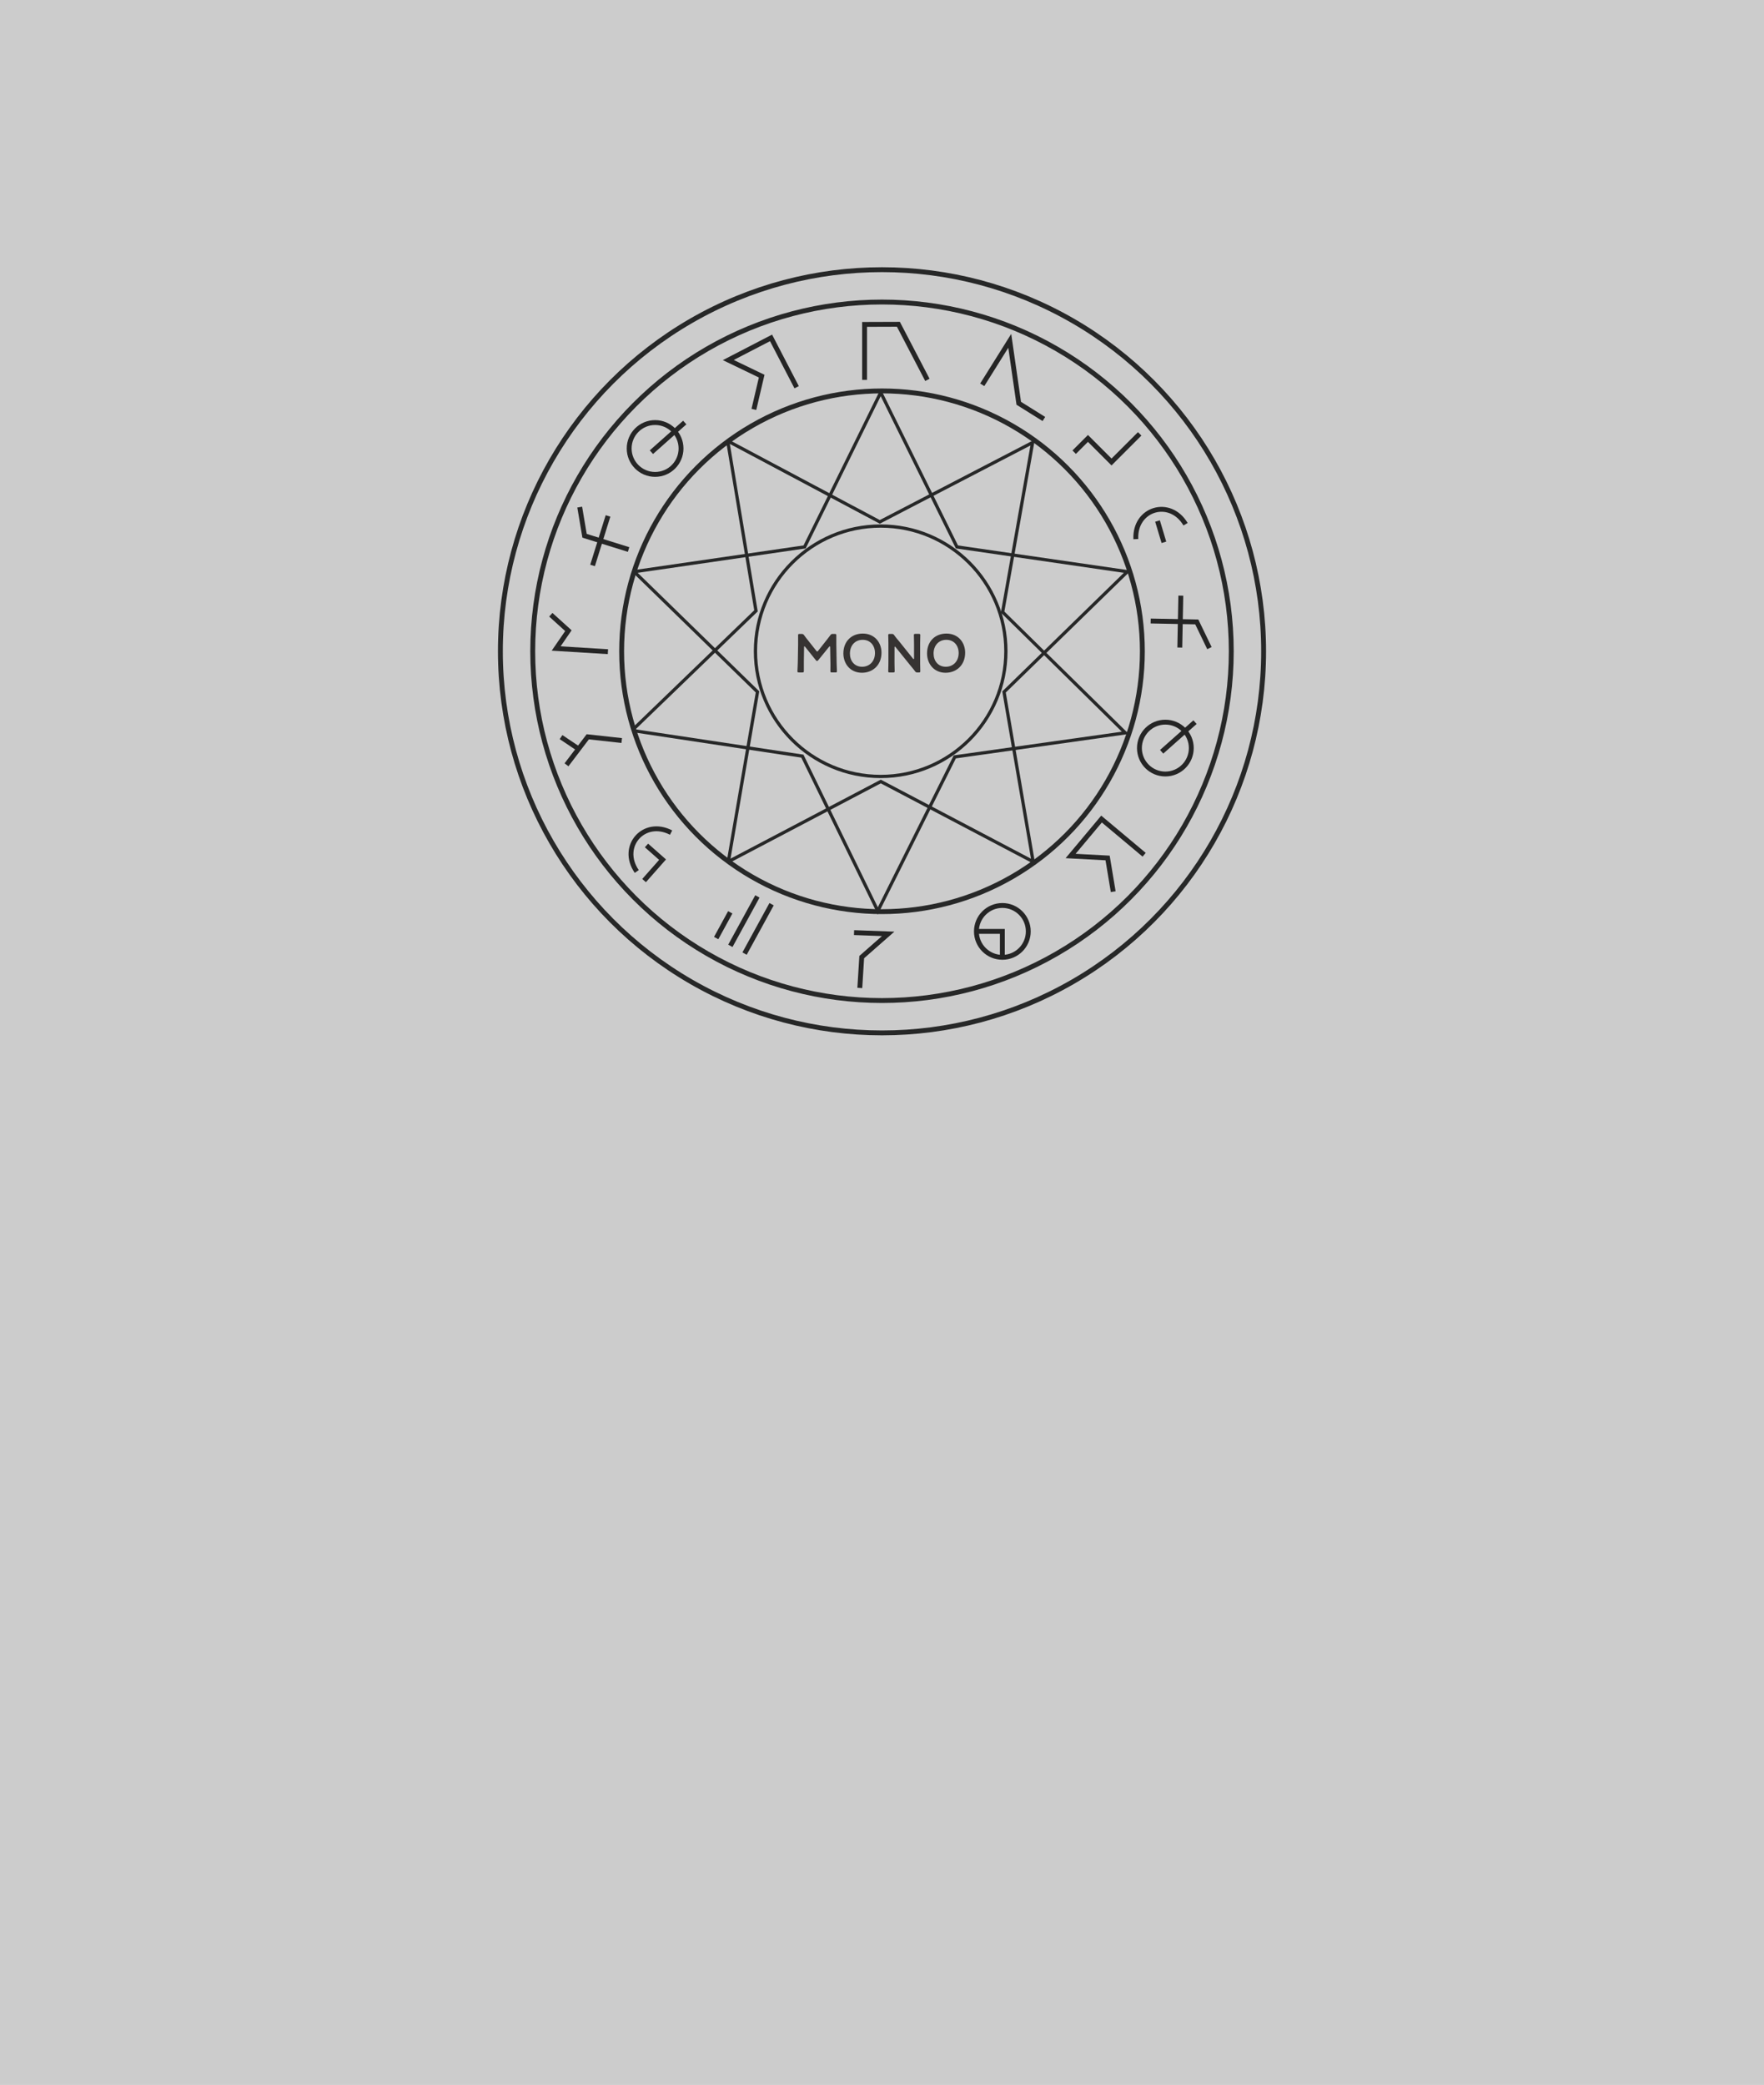 <svg xmlns="http://www.w3.org/2000/svg" viewBox="0 0 1100 1300"><rect x="0" y="0" width="1100" height="1300" fill="#808080" stroke="none"/><defs><style>.cls-1{fill:#fff;opacity:0.6;}.cls-2,.cls-3,.cls-4{fill:none;stroke-miterlimit:10;}.cls-2,.cls-4{stroke:#272828;}.cls-2,.cls-3{stroke-width:3.04px;}.cls-3{stroke:#252525;}.cls-4{stroke-width:2.03px;}.cls-5{fill:#363332;}</style></defs><g id="レイヤー_2" data-name="レイヤー 2"><g id="レイヤー_6" data-name="レイヤー 6"><rect class="cls-1" width="1100" height="1300"/><circle class="cls-2" cx="550" cy="406.14" r="237.97"/><circle class="cls-2" cx="550" cy="406.14" r="217.8"/><circle class="cls-2" cx="550" cy="406.14" r="162.36"/><polyline class="cls-3" points="578.31 236.89 560.23 202.23 539.13 202.3 539.13 236.89"/><polyline class="cls-3" points="650.95 261.29 635.28 251.49 629.67 212.54 612.51 239.96"/><polyline class="cls-3" points="496.77 241.47 480.81 210.71 454.15 224.53 474.97 234.56 470.11 255.3"/><circle class="cls-3" cx="408.51" cy="279.67" r="16.17"/><line class="cls-3" x1="406.2" y1="281.98" x2="427" y2="263.49"/><line class="cls-3" x1="369.51" y1="352.61" x2="379.15" y2="321.73"/><polyline class="cls-3" points="361.5 316.23 364.52 334.11 391.98 342.68"/><polyline class="cls-3" points="343.48 383.36 354.44 393.29 346.81 404.4 379.09 406.39"/><polyline class="cls-3" points="387.7 461.79 366.52 459.47 353.26 476.93"/><line class="cls-3" x1="349.86" y1="459.66" x2="360.2" y2="466.6"/><polyline class="cls-3" points="710.69 270.55 693.13 288.1 678.43 273.39 669.84 281.98"/><path class="cls-3" d="M739.29,326.9c-9.74-16.38-31.87-9.73-31,9.3"/><line class="cls-3" x1="721.81" y1="324.91" x2="725.79" y2="338.19"/><line class="cls-3" x1="736.34" y1="371.45" x2="735.7" y2="403.8"/><polyline class="cls-3" points="754.18 404.16 746.29 387.83 717.54 387.26"/><polyline class="cls-3" points="532.57 581.57 553.85 582.35 537.36 596.84 536.16 616.09"/><line class="cls-3" x1="481.15" y1="563.86" x2="464.29" y2="594.66"/><line class="cls-3" x1="472.3" y1="559.01" x2="455.44" y2="589.82"/><line class="cls-3" x1="446.59" y1="584.98" x2="455.38" y2="568.92"/><path class="cls-3" d="M418.48,519.2c-16.91-8.77-32.21,8.56-21.41,24.25"/><polyline class="cls-3" points="403.14 527.23 413.16 536.08 401.64 549.13"/><polyline class="cls-3" points="713.47 533.02 686.9 510.76 667.61 533.79 690.68 535.03 694.18 556.05"/><circle class="cls-3" cx="726.7" cy="466.5" r="16.17"/><line class="cls-3" x1="724.39" y1="468.81" x2="745.19" y2="450.33"/><circle class="cls-3" cx="625.05" cy="580.82" r="16.17"/><polyline class="cls-3" points="608.87 580.82 625.05 580.82 625.05 596.99"/><path class="cls-4" d="M549.19,244.76l47.52,96.3L703,356.5l-76.9,75,18.15,105.84-95-50-94.13,49.48a.52.52,0,0,1-.75-.54l18-104.81-76.51-74.58a.27.27,0,0,1,.15-.46l105.73-15.37Z"/><path class="cls-4" d="M454,275.09l94.63,50.35,95.3-49.5L625.22,381.69,701.74,457,595.39,472l-48,96.06-47.05-96.54L395.9,455.77a.88.88,0,0,1-.48-1.5l76-73.34L453.82,275.2A.1.1,0,0,1,454,275.09Z"/><circle class="cls-4" cx="549.17" cy="406.12" r="78.08"/><path class="cls-5" d="M501.27,412.26c0,1.19,0,5.29,0,6.08s-.17,1-1,1h-2c-.74,0-1-.17-1-.68s.2-4.17.24-6.61l.17-10.15c0-1.7,0-4.89,0-5.57,0-.85.14-1,1-1h1.12a1.65,1.65,0,0,1,1.63.81c.95,1.29,1.93,2.55,2.91,3.77l4.62,5.84c.27.34.44.51.65.51s.37-.17.64-.51l4.52-5.74c1-1.22,2-2.54,3-3.87a1.64,1.64,0,0,1,1.63-.81h1.12c.85,0,1,.17,1,1,0,.51,0,3.16,0,5.57l.17,10.15c0,1.79.2,5.77.2,6.28,0,.91-.1,1-1,1h-2.07c-.85,0-1-.17-1-1s.07-4.21,0-6l-.16-8.72c0-.34-.11-.54-.24-.54s-.27.1-.44.3l-6.79,8.39a1,1,0,0,1-.72.4.88.88,0,0,1-.67-.4l-6.73-8.39c-.17-.2-.3-.3-.44-.3s-.23.2-.23.54Z"/><path class="cls-5" d="M549.68,407c0,8-5.67,12.53-12.19,12.53-7.37,0-11.58-5.71-11.58-12.05,0-7.51,5.06-12.39,12.12-12.39C545.43,395.12,549.68,400.68,549.68,407Zm-19.69.51c0,4.58,2.78,8.28,7.63,8.28,4.42,0,8-3.22,8-8.58,0-4.55-2.82-8.22-7.67-8.22S530,402.65,530,407.54Z"/><path class="cls-5" d="M557.79,412.56c0,2,.1,5.71.1,5.95,0,.71-.2.84-1,.84h-2c-.78,0-1-.13-1-.84,0-.24.11-4,.11-5.95V401.77c0-1.9-.11-5.36-.11-5.6,0-.71.21-.85,1-.85H556a1.64,1.64,0,0,1,1.63.81c1,1.4,2.14,2.72,3.22,4l8.49,10.6c.17.2.3.3.41.3s.23-.2.23-.54v-8.42c0-2-.1-5.7-.1-5.94,0-.71.21-.85,1-.85h2c.78,0,1,.14,1,.85,0,.24-.1,4-.1,5.94V412.9c0,1.87.1,5.37.1,5.61,0,.71-.21.84-1,.84h-.68a1.58,1.58,0,0,1-1.62-.81c-1-1.29-2-2.51-3.13-3.87l-9-11.14c-.17-.2-.3-.3-.41-.3s-.23.2-.23.54Z"/><path class="cls-5" d="M601.85,407c0,8-5.67,12.53-12.19,12.53-7.36,0-11.57-5.71-11.57-12.05,0-7.51,5-12.39,12.11-12.39C597.61,395.12,601.85,400.68,601.85,407Zm-19.69.51c0,4.58,2.78,8.28,7.64,8.28,4.41,0,8-3.22,8-8.58,0-4.55-2.82-8.22-7.68-8.22S582.16,402.65,582.16,407.54Z"/></g></g></svg>